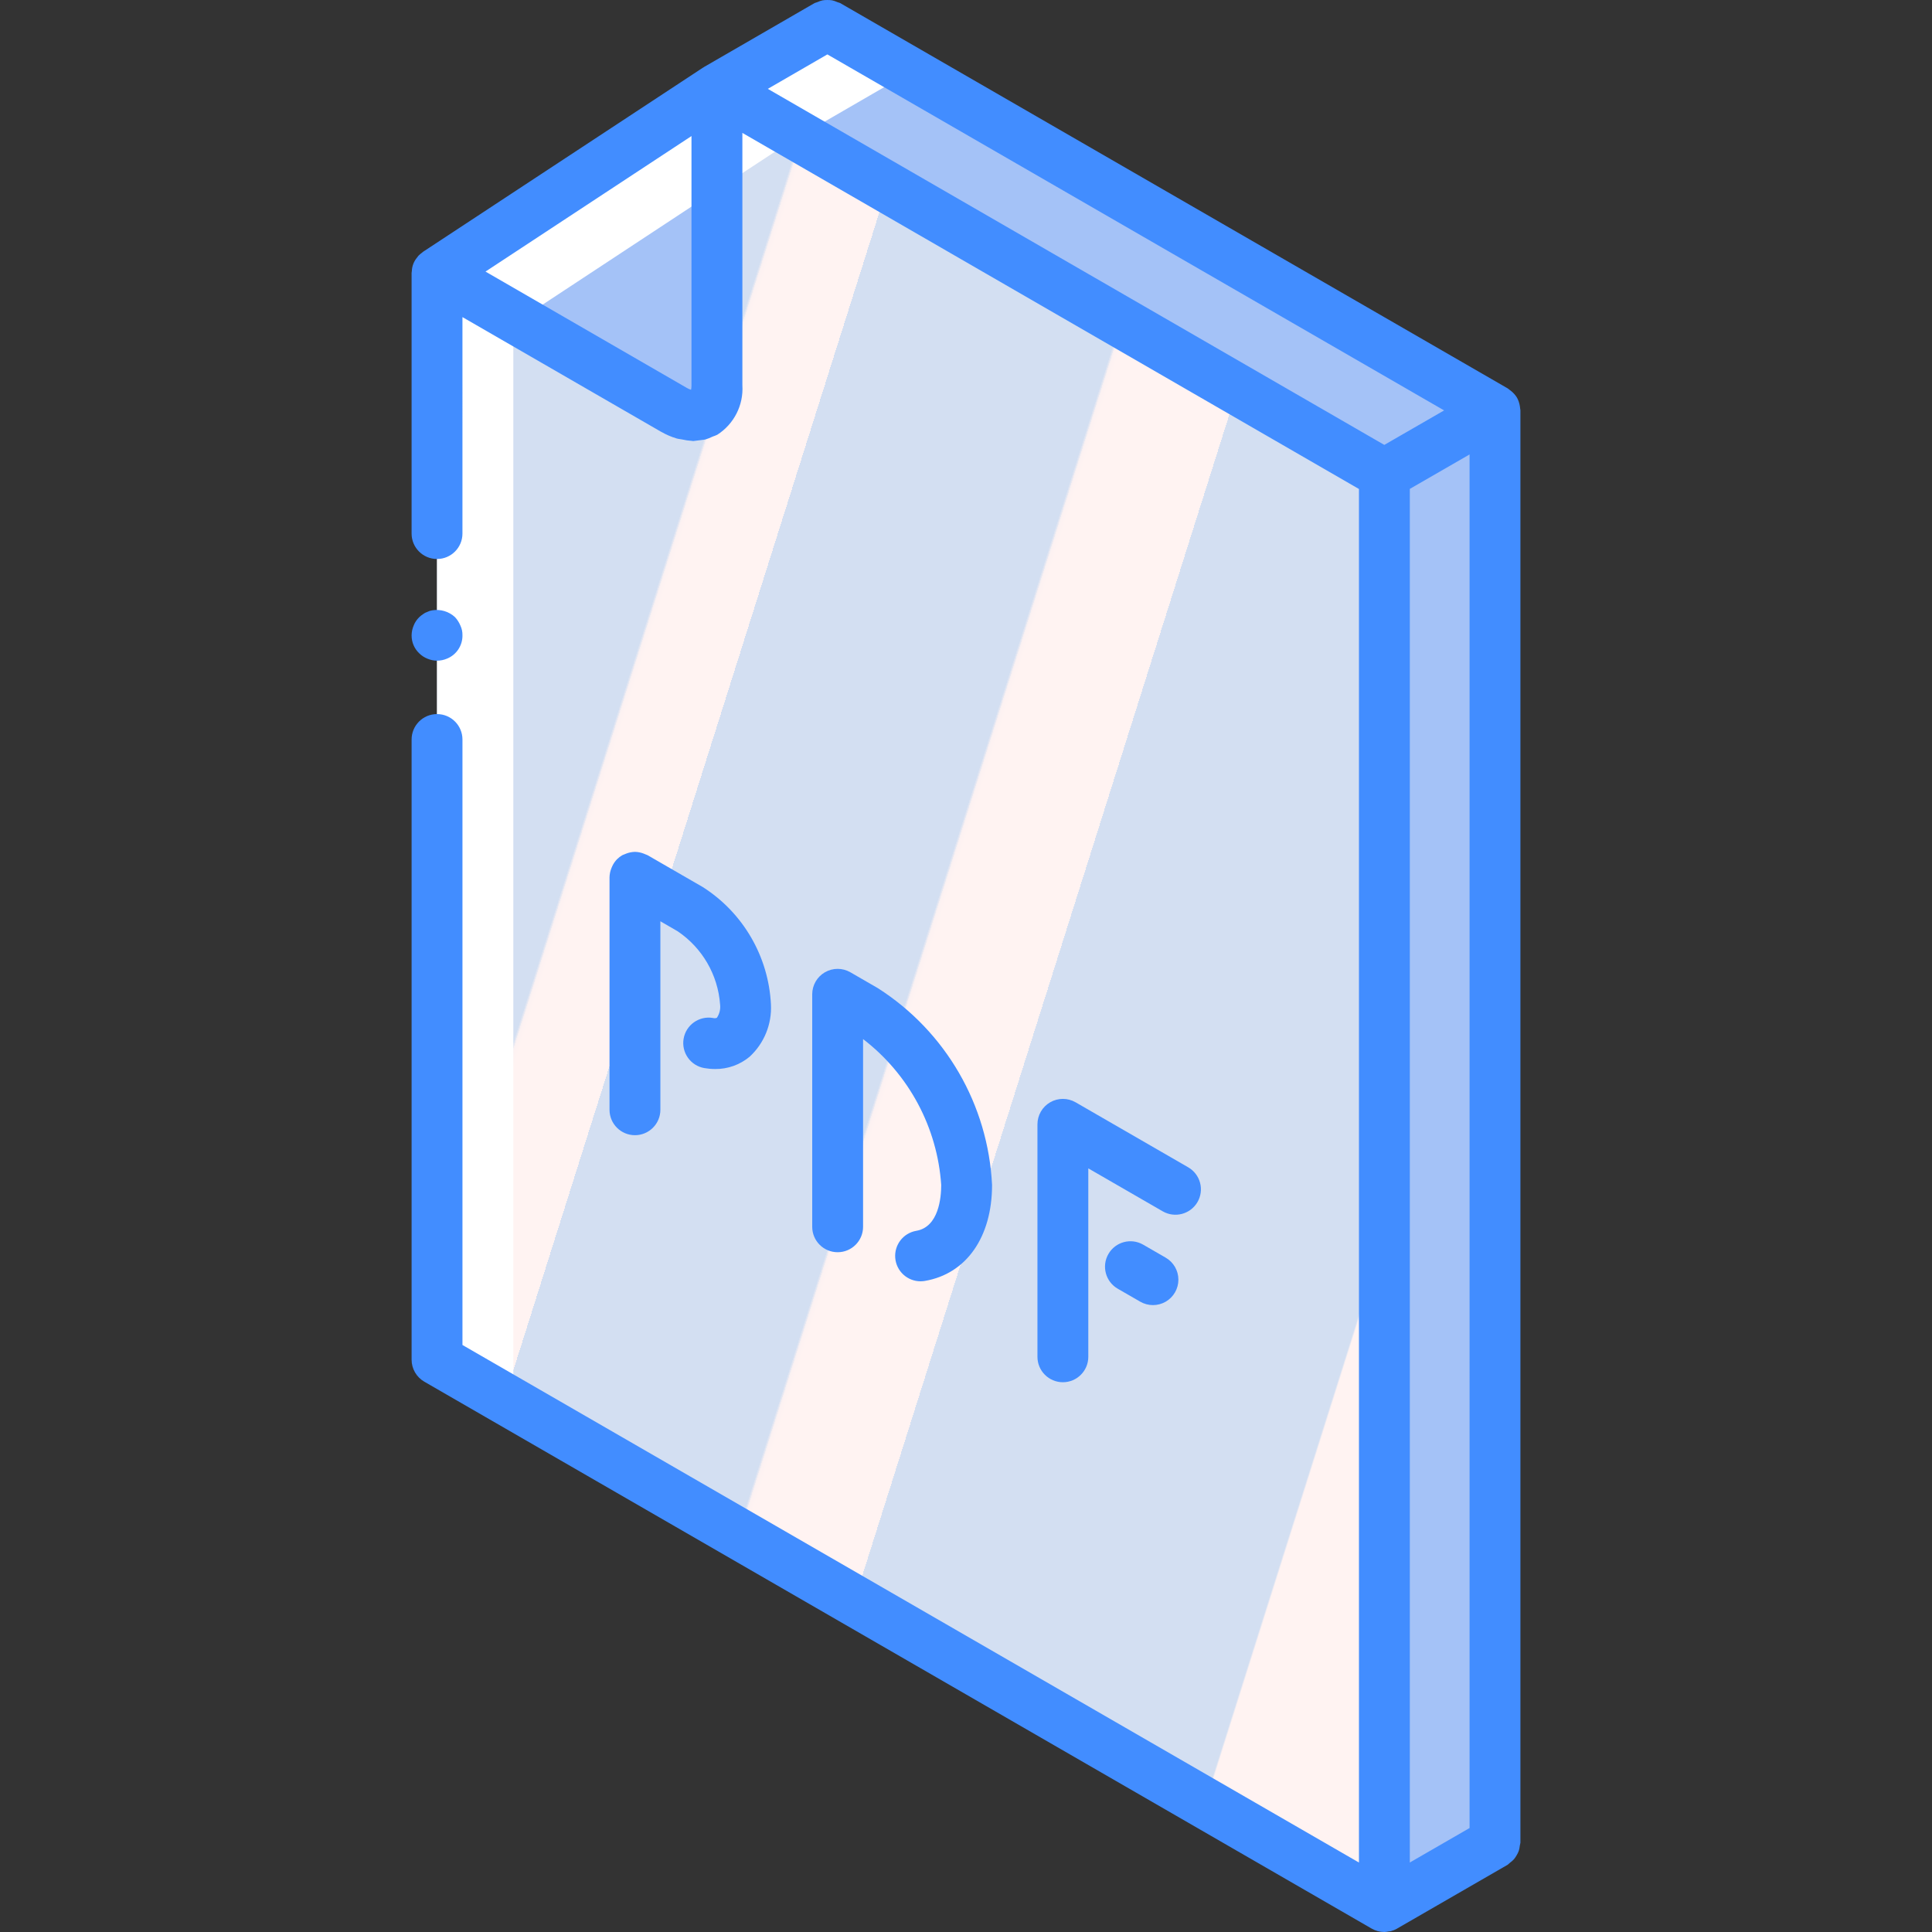 <?xml version="1.0" encoding="iso-8859-1"?>
<!-- Generator: Adobe Illustrator 19.0.0, SVG Export Plug-In . SVG Version: 6.00 Build 0)  -->
<svg version="1.1" id="Capa_1" xmlns="http://www.w3.org/2000/svg" xmlns:xlink="http://www.w3.org/1999/xlink" x="0px" y="0px"
	 viewBox="0 0 511.899 511.899" style="enable-background:new 0 0 511.899 511.899;" xml:space="preserve">
<rect x="0" y="0" width="511.899" height="511.899" fill="#333333" stroke="none"/>
<g>
	<g transform="translate(1 1)">
		<g>
			<path style="fill:#7FACFA;" d="M167.236,299.781c-1.787,0.001-3.501-0.708-4.765-1.972c-1.264-1.264-1.973-2.978-1.972-4.765
				v-61.605c0-3.721,3.016-6.737,6.737-6.737s6.737,3.016,6.737,6.737v61.605c0.001,1.787-0.708,3.501-1.972,4.765
				C170.737,299.072,169.023,299.782,167.236,299.781L167.236,299.781z"/>
			<path style="fill:#7FACFA;" d="M188.459,282.248c-0.951-0.003-1.899-0.086-2.836-0.25c-2.372-0.409-4.345-2.052-5.176-4.31
				c-0.832-2.258-0.395-4.789,1.145-6.638c1.54-1.849,3.95-2.737,6.321-2.328c0.338,0.099,0.699,0.082,1.026-0.046
				c0.698-1.033,1.001-2.282,0.856-3.52c-0.571-7.867-4.733-15.033-11.283-19.428l-4.539-2.625v21.934
				c0,3.721-3.016,6.737-6.737,6.737c-3.721,0-6.737-3.016-6.737-6.737v-33.599c0-2.407,1.283-4.631,3.368-5.835
				c2.084-1.204,4.653-1.204,6.737,0l14.645,8.454c10.686,6.838,17.401,18.427,18.02,31.099c0.264,5.219-1.804,10.285-5.645,13.829
				C195.054,281.127,191.805,282.284,188.459,282.248z"/>
			<path style="fill:#7FACFA;" d="M280.617,365.234c-1.787,0.001-3.501-0.708-4.765-1.972c-1.264-1.264-1.973-2.978-1.972-4.765
				v-61.599c0-2.407,1.283-4.632,3.368-5.835c2.084-1.204,4.653-1.204,6.737,0l29.836,17.224c3.223,1.86,4.327,5.981,2.467,9.204
				s-5.981,4.327-9.204,2.467l-19.73-11.388v49.928c0.001,1.787-0.708,3.501-1.972,4.765
				C284.118,364.526,282.404,365.236,280.617,365.234z"/>
			<path style="fill:#7FACFA;" d="M242.907,338.491c-3.497-0.004-6.41-2.683-6.704-6.168c-0.295-3.485,2.126-6.615,5.573-7.207
				c5.961-1.02,6.605-8.829,6.605-12.138c-1.025-15.264-8.568-29.35-20.704-38.664v49.737c0,3.721-3.016,6.737-6.737,6.737
				c-3.721,0-6.737-3.016-6.737-6.737v-61.605c0-2.407,1.283-4.632,3.368-5.835c2.084-1.204,4.653-1.204,6.737,0l7.322,4.23
				c17.923,11.459,29.187,30.89,30.224,52.138c0,13.803-6.822,23.539-17.803,25.414C243.673,338.457,243.29,338.49,242.907,338.491
				L242.907,338.491z"/>
			<path style="fill:#7FACFA;" d="M304.479,344.794c-1.18,0-2.34-0.311-3.362-0.901l-5.967-3.441
				c-2.086-1.203-3.372-3.427-3.372-5.835c-0.001-2.408,1.284-4.633,3.369-5.837c2.086-1.204,4.655-1.203,6.74,0.002l5.967,3.441
				c2.643,1.525,3.931,4.635,3.14,7.582C310.203,342.75,307.53,344.798,304.479,344.794z"/>
		</g>
		
			<linearGradient id="SVGID_1_" gradientUnits="userSpaceOnUse" x1="-49.179" y1="651.466" x2="-47.937" y2="650.768" gradientTransform="matrix(280.32 0 0 -498.526 13889.716 324855.438)">
			<stop  offset="0" style="stop-color:#D3DFF2"/>
			<stop  offset="0.172" style="stop-color:#D3DFF2"/>
			<stop  offset="0.2" style="stop-color:#D3DFF2"/>
			<stop  offset="0.2" style="stop-color:#DAE2F2"/>
			<stop  offset="0.201" style="stop-color:#EBEAF2"/>
			<stop  offset="0.201" style="stop-color:#F6EFF2"/>
			<stop  offset="0.202" style="stop-color:#FDF2F2"/>
			<stop  offset="0.205" style="stop-color:#FFF3F2"/>
			<stop  offset="0.252" style="stop-color:#FFF3F2"/>
			<stop  offset="0.26" style="stop-color:#FFF3F2"/>
			<stop  offset="0.26" style="stop-color:#D3DFF2"/>
			<stop  offset="0.397" style="stop-color:#D3DFF2"/>
			<stop  offset="0.42" style="stop-color:#D3DFF2"/>
			<stop  offset="0.42" style="stop-color:#DAE2F2"/>
			<stop  offset="0.421" style="stop-color:#EBEAF2"/>
			<stop  offset="0.421" style="stop-color:#F6EFF2"/>
			<stop  offset="0.422" style="stop-color:#FDF2F2"/>
			<stop  offset="0.425" style="stop-color:#FFF3F2"/>
			<stop  offset="0.489" style="stop-color:#FFF3F2"/>
			<stop  offset="0.5" style="stop-color:#FFF3F2"/>
			<stop  offset="0.5" style="stop-color:#F8F0F2"/>
			<stop  offset="0.5" style="stop-color:#E7E8F2"/>
			<stop  offset="0.5" style="stop-color:#DCE3F2"/>
			<stop  offset="0.5" style="stop-color:#D5E0F2"/>
			<stop  offset="0.501" style="stop-color:#D3DFF2"/>
			<stop  offset="0.706" style="stop-color:#D3DFF2"/>
			<stop  offset="0.74" style="stop-color:#D3DFF2"/>
			<stop  offset="0.741" style="stop-color:#FFF3F2"/>
			<stop  offset="0.835" style="stop-color:#FFF3F2"/>
			<stop  offset="0.85" style="stop-color:#FFF3F2"/>
			<stop  offset="0.851" style="stop-color:#D3DFF2"/>
		</linearGradient>
		<polygon style="fill:url(#SVGID_1_);" points="218.208,5.636 188.97,22.545 114.798,71.32 114.798,359.253 365.812,504.162 
			395.118,487.253 395.118,107.766 		"/>
		<g>
			<polygon style="fill:#A4C2F7;" points="395.118,107.766 395.118,487.253 365.812,504.162 365.812,124.676 			"/>
			<polygon style="fill:#A4C2F7;" points="395.118,107.766 365.812,124.676 188.97,22.545 218.208,5.636 			"/>
			<path style="fill:#A4C2F7;" d="M188.968,22.545v78.552c0,7.208-5.12,10.105-11.453,6.467l-62.72-36.244L188.968,22.545z"/>
		</g>
		<polygon style="fill:#FFFFFF;" points="395.118,107.766 393.568,108.642 238.419,19.11 210.73,35.143 209.181,36.019 
			188.97,49.291 136.49,83.851 135.008,84.794 135.008,370.907 114.798,359.253 114.798,71.32 188.97,22.545 218.208,5.636 		"/>
	</g>
	<g>
		<path style="fill:#428DFF;" d="M188.913,269.721c-3.666-0.632-7.151,1.827-7.783,5.493c-0.632,3.666,1.827,7.151,5.493,7.783
			c0.936,0.164,1.885,0.247,2.836,0.25c3.346,0.036,6.595-1.121,9.164-3.263c3.84-3.544,5.908-8.61,5.645-13.829
			c-0.618-12.672-7.333-24.261-18.02-31.099l-14.645-8.454c-0.156-0.09-0.331-0.127-0.493-0.202
			c-0.187-0.09-0.372-0.161-0.568-0.234c-0.722-0.281-1.488-0.436-2.262-0.456l-0.046-0.009l-0.046,0.009
			c-0.775,0.021-1.54,0.176-2.263,0.456c-0.196,0.072-0.38,0.143-0.567,0.233c-0.162,0.076-0.337,0.113-0.493,0.203
			c-0.499,0.29-0.959,0.643-1.368,1.051l-0.032,0.026c-0.53,0.552-0.961,1.192-1.274,1.891c-0.085,0.179-0.156,0.354-0.225,0.541
			c-0.294,0.741-0.453,1.53-0.469,2.327v61.605c0,3.721,3.016,6.737,6.737,6.737s6.737-3.016,6.737-6.737v-49.941l4.539,2.625
			c6.55,4.395,10.712,11.561,11.283,19.428c0.146,1.238-0.158,2.487-0.856,3.52C189.612,269.804,189.251,269.82,188.913,269.721
			L188.913,269.721z"/>
		<path style="fill:#428DFF;" d="M317.289,318.491c0.894-1.548,1.136-3.387,0.673-5.113s-1.592-3.198-3.14-4.091l-29.836-17.224
			c-2.085-1.204-4.653-1.203-6.737,0c-2.084,1.204-3.368,3.428-3.368,5.835v61.599c0,3.721,3.016,6.737,6.737,6.737
			c3.721,0,6.737-3.016,6.737-6.737V309.57l19.73,11.388C311.309,322.806,315.42,321.704,317.289,318.491L317.289,318.491z"/>
		<path style="fill:#428DFF;" d="M242.775,326.116c-3.447,0.592-5.867,3.722-5.573,7.207c0.295,3.485,3.207,6.164,6.704,6.168
			c0.384-0.001,0.767-0.034,1.145-0.099c10.98-1.875,17.803-11.612,17.803-25.414c-1.037-21.248-12.3-40.679-30.224-52.138
			l-7.322-4.23c-2.085-1.204-4.653-1.203-6.737,0c-2.084,1.204-3.368,3.428-3.368,5.835v61.605c0,3.721,3.016,6.737,6.737,6.737
			c3.721,0,6.737-3.016,6.737-6.737v-49.737c12.136,9.314,19.679,23.4,20.704,38.664
			C249.381,317.287,248.736,325.096,242.775,326.116z"/>
		<path style="fill:#428DFF;" d="M302.887,329.781c-3.223-1.858-7.341-0.753-9.201,2.469c-1.86,3.222-0.757,7.341,2.464,9.202
			l5.967,3.441c2.085,1.205,4.654,1.206,6.74,0.002c2.086-1.204,3.37-3.429,3.369-5.837c-0.001-2.408-1.286-4.633-3.372-5.835
			L302.887,329.781z"/>
		<path style="fill:#428DFF;" d="M402.698,107.614c-0.117-0.781-0.37-1.536-0.749-2.229l-0.002-0.007l-0.001-0.001
			c-0.413-0.68-0.943-1.28-1.566-1.775c-0.152-0.125-0.298-0.241-0.459-0.352c-0.153-0.107-0.277-0.245-0.44-0.339L222.585,0.8
			c-0.249-0.102-0.504-0.188-0.764-0.257c-0.432-0.2-0.885-0.352-1.35-0.455c-0.406-0.067-0.817-0.095-1.228-0.085
			c-0.436-0.014-0.873,0.016-1.303,0.091c-0.451,0.102-0.89,0.251-1.31,0.444c-0.268,0.072-0.532,0.161-0.788,0.268l-29.194,16.881
			l-0.05,0.02c-0.072,0.042-0.125,0.106-0.196,0.15c-0.049,0.03-0.105,0.042-0.153,0.073l-73.775,48.533l-0.048,0.02l-0.107,0.082
			l-0.236,0.155c-0.109,0.072-0.188,0.173-0.291,0.25c-0.333,0.236-0.643,0.503-0.928,0.796c-0.144,0.155-0.253,0.332-0.382,0.499
			c-0.839,1.005-1.318,2.262-1.362,3.57c-0.012,0.164-0.064,0.318-0.064,0.484v0.158l-0.007,0.066l0.007,0.041v68.788
			c0,3.721,3.016,6.737,6.737,6.737s6.737-3.016,6.737-6.737V84.019l50.817,29.339l1.814,1.048l0.007,0.003l0.006,0.003l0.067,0.029
			c1.266,0.725,2.609,1.304,4.005,1.726c0.495,0.148,0.974,0.169,1.465,0.269c0.853,0.2,1.722,0.327,2.597,0.378
			c0.113,0.003,0.233,0.051,0.346,0.051c1.054-0.133,2.109-0.266,3.163-0.4c0.693-0.204,1.367-0.469,2.014-0.791
			c0.409-0.136,0.811-0.294,1.204-0.474c4.439-2.832,6.991-7.85,6.664-13.105V35.215l163.368,94.349v363.928L122.532,356.366
			V195.938c0-3.721-3.016-6.737-6.737-6.737c-3.721,0-6.737,3.016-6.737,6.737v164.316c-0.001,2.407,1.284,4.632,3.368,5.836
			l250.99,144.895c1.026,0.596,2.191,0.912,3.378,0.914l0.007-0.001l0.007,0.001c0.381-0.018,0.76-0.067,1.132-0.148
			c0.19-0.033,0.382-0.025,0.57-0.074c0.583-0.152,1.143-0.38,1.666-0.679l0.06-0.046l29.243-16.875
			c0.22-0.17,0.428-0.353,0.624-0.55c0.378-0.268,0.726-0.575,1.039-0.917c0.271-0.327,0.51-0.68,0.711-1.054
			c0.222-0.36,0.408-0.742,0.555-1.138c0.141-0.446,0.233-0.905,0.276-1.371c0.072-0.265,0.126-0.533,0.162-0.805V108.748
			c0-0.181-0.056-0.35-0.07-0.53C402.762,108.013,402.733,107.82,402.698,107.614z M373.545,129.537l15.829-9.127V484.35
			l-15.829,9.134L373.545,129.537z M183.216,102.077c0.004,0.404-0.033,0.806-0.111,1.202c-0.425-0.137-0.834-0.322-1.218-0.551
			l-53.25-30.77l54.579-35.908V102.077z M203.435,23.542l15.782-9.127l163.414,94.327l-15.846,9.138L203.435,23.542z"/>
		<path style="fill:#428DFF;" d="M113.236,174.517c0.81,0.345,1.679,0.529,2.559,0.539c0.902-0.004,1.794-0.187,2.625-0.539
			c2.522-1.014,4.158-3.479,4.112-6.197c0.021-0.883-0.163-1.76-0.539-2.559c-0.341-0.817-0.819-1.569-1.415-2.224
			c-1.626-1.522-3.87-2.197-6.066-1.822c-0.445,0.066-0.876,0.204-1.276,0.408c-0.415,0.131-0.803,0.336-1.145,0.605
			c-0.364,0.235-0.703,0.506-1.013,0.809c-0.651,0.624-1.156,1.383-1.48,2.224c-0.345,0.81-0.528,1.679-0.539,2.559
			c-0.024,1.806,0.708,3.541,2.02,4.783C111.698,173.711,112.431,174.192,113.236,174.517L113.236,174.517z"/>
	</g>
</g>
<g>
</g>
<g>
</g>
<g>
</g>
<g>
</g>
<g>
</g>
<g>
</g>
<g>
</g>
<g>
</g>
<g>
</g>
<g>
</g>
<g>
</g>
<g>
</g>
<g>
</g>
<g>
</g>
<g>
</g>
</svg>
